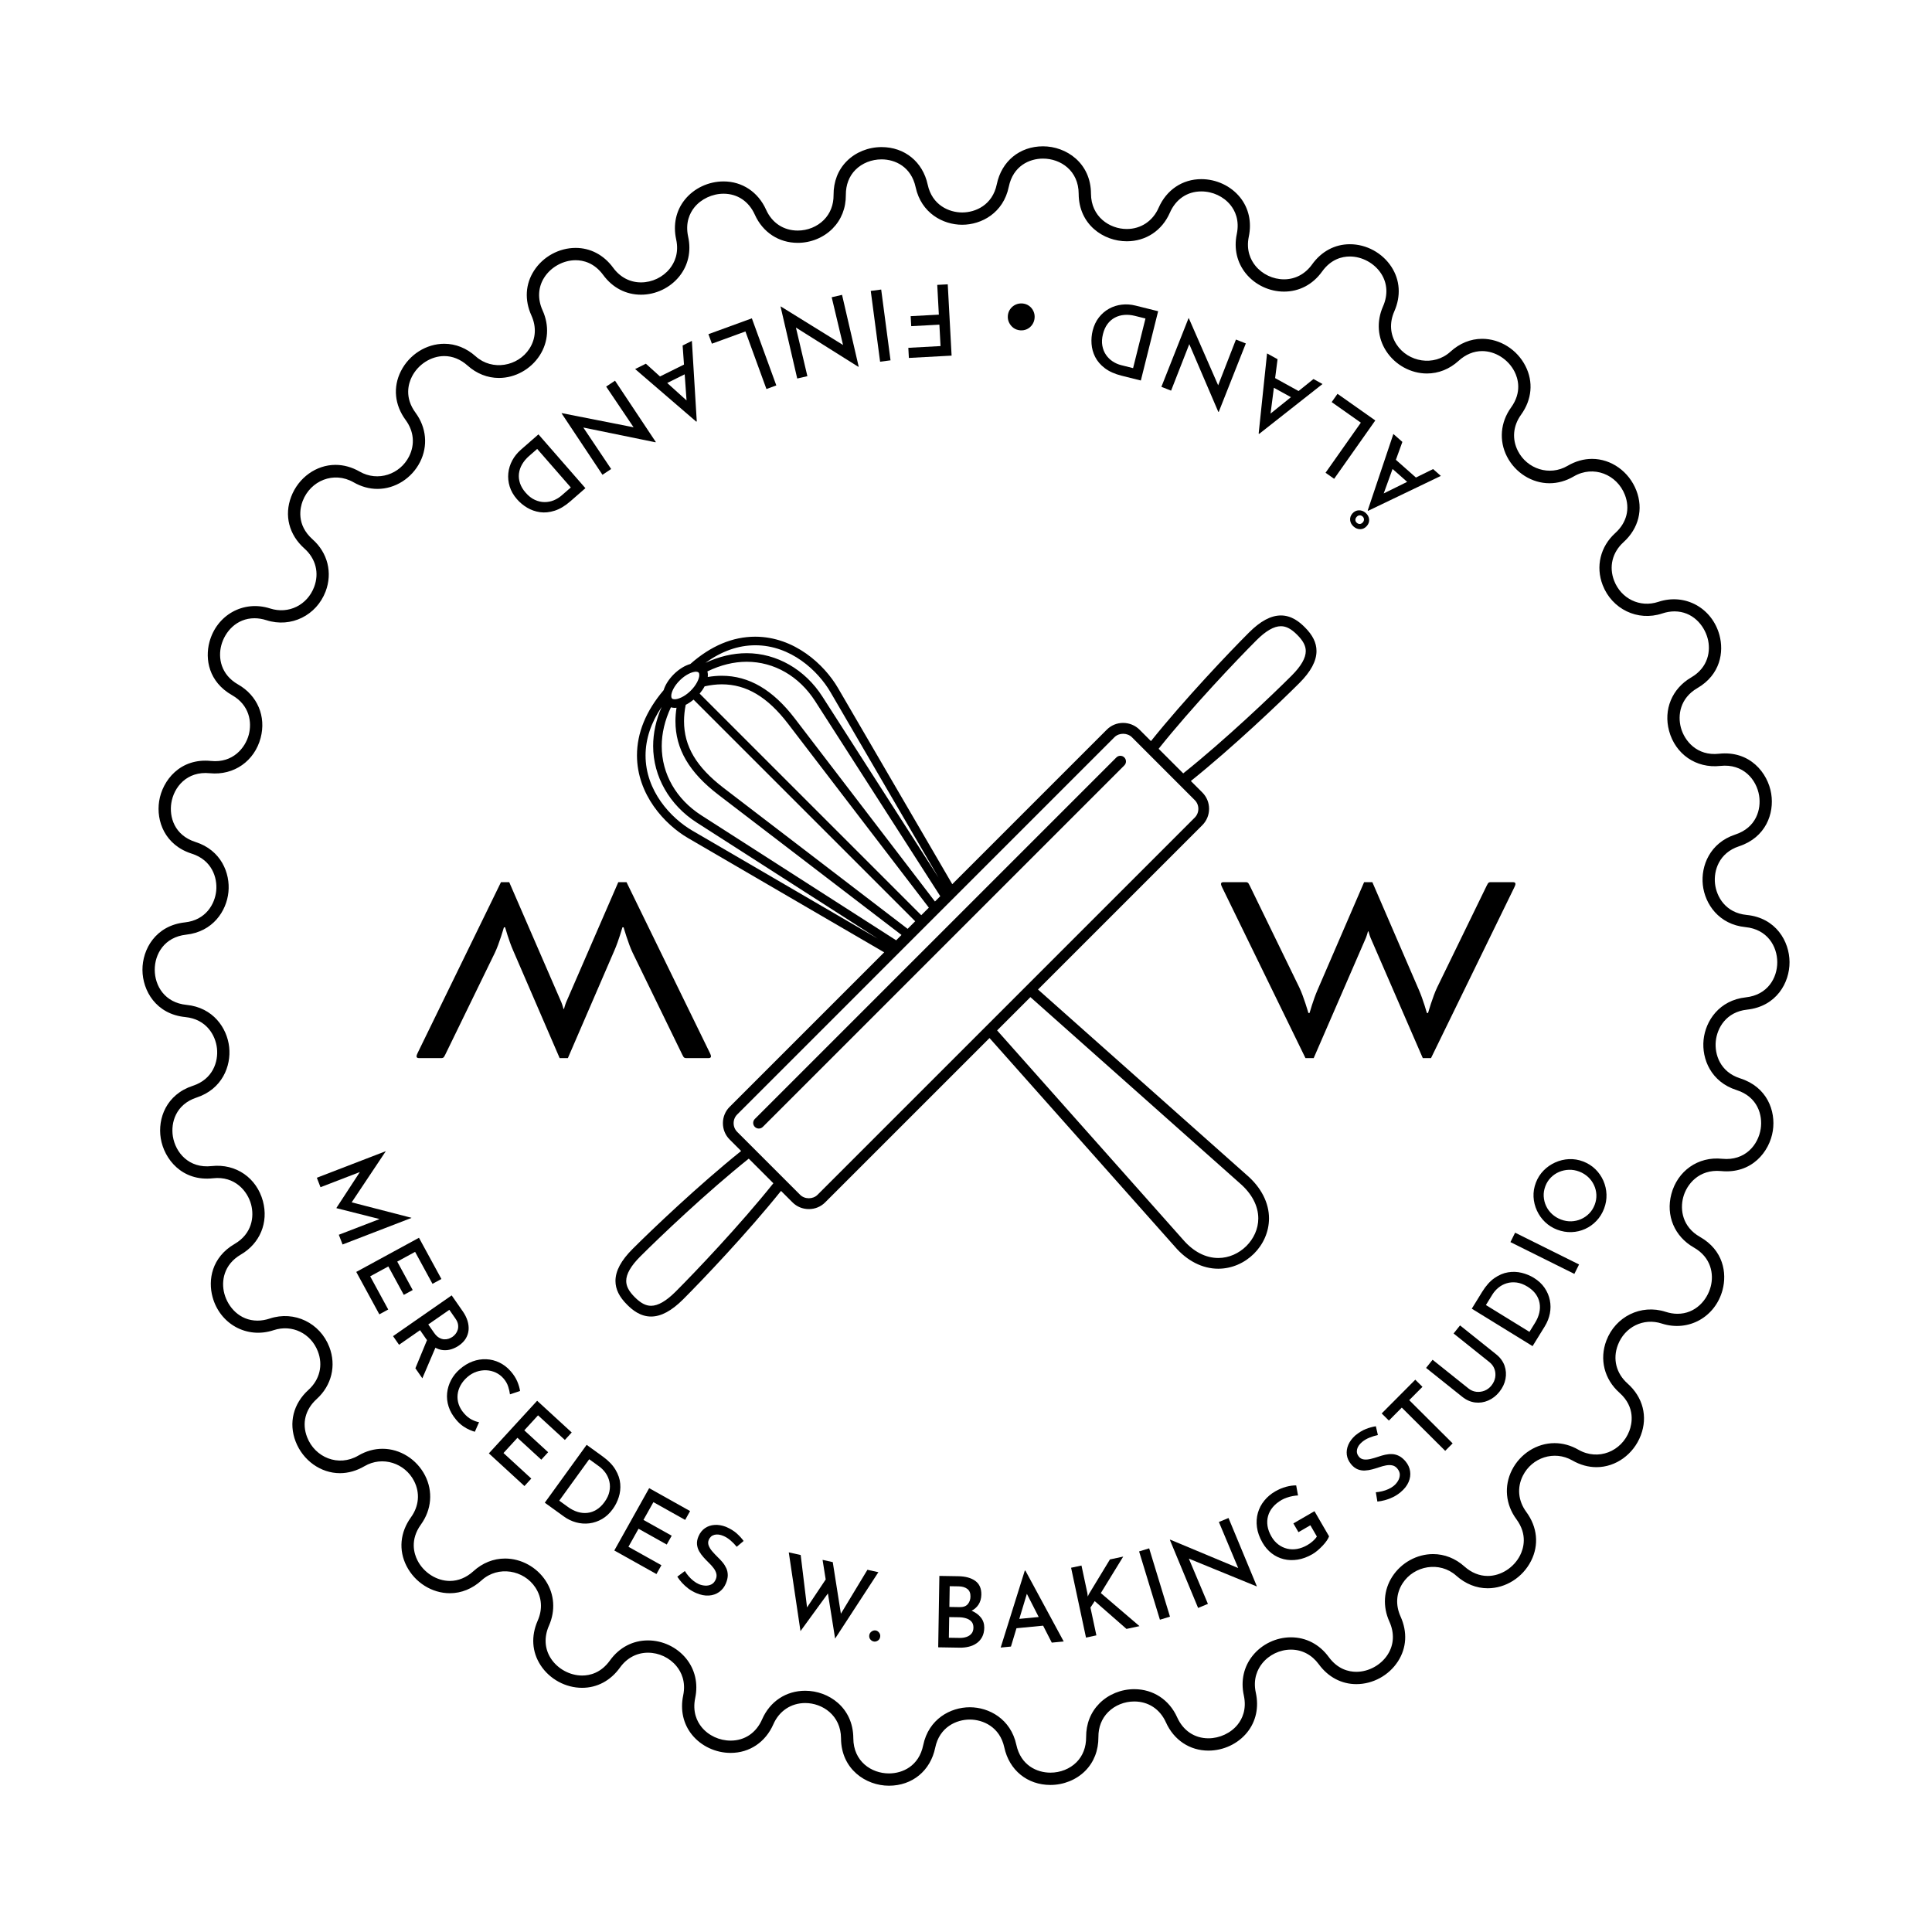<?xml version="1.0" encoding="utf-8"?>
<!-- Generator: Adobe Illustrator 16.0.0, SVG Export Plug-In . SVG Version: 6.00 Build 0)  -->
<!DOCTYPE svg PUBLIC "-//W3C//DTD SVG 1.1//EN" "http://www.w3.org/Graphics/SVG/1.1/DTD/svg11.dtd">
<svg version="1.1" xmlns="http://www.w3.org/2000/svg" xmlns:xlink="http://www.w3.org/1999/xlink" x="0px" y="0px"
	 width="155.906px" height="155.905px" viewBox="0 0 155.906 155.905" enable-background="new 0 0 155.906 155.905"
	 xml:space="preserve">
<g id="Layer_1">
</g>
<g id="background">
</g>
<g id="line">
	<g>
		<path d="M71.736,144.101c-1.869,0-3.86-1.341-3.869-3.827c-0.008-1.847-1.494-2.844-2.889-2.844c-1.141,0-2.102,0.64-2.57,1.711
			c-0.635,1.447-1.922,2.312-3.445,2.312c-1.21,0-2.375-0.545-3.117-1.458c-0.708-0.871-0.963-2.001-0.715-3.182
			c0.232-1.115-0.162-1.895-0.535-2.352c-0.557-0.686-1.419-1.094-2.307-1.094c-0.902,0-1.706,0.427-2.262,1.203
			c-0.756,1.052-1.84,1.631-3.051,1.631c-1.335,0-2.619-0.697-3.352-1.821c-0.7-1.074-0.783-2.352-0.234-3.598
			c0.405-0.919,0.341-1.867-0.182-2.668c-0.931-1.427-3.016-1.796-4.344-0.588c-0.748,0.682-1.635,1.042-2.563,1.042
			c-1.441,0-2.812-0.86-3.493-2.191c-0.656-1.28-0.526-2.714,0.354-3.935c0.65-0.902,0.743-1.969,0.254-2.926
			c-0.742-1.448-2.547-2.052-4.004-1.2c-0.639,0.374-1.307,0.564-1.983,0.564c-1.548,0-2.983-1.026-3.573-2.554
			c-0.578-1.498-0.191-3.057,1.037-4.169c0.906-0.824,1.189-1.986,0.756-3.108c-0.558-1.444-2.069-2.203-3.568-1.708
			c-2.174,0.722-4.346-0.514-4.932-2.687c-0.365-1.351-0.086-3.184,1.79-4.277c1.391-0.811,1.594-2.182,1.32-3.194
			c-0.284-1.052-1.296-2.299-3.067-2.101c-2.49,0.277-3.951-1.546-4.221-3.228c-0.256-1.601,0.447-3.531,2.596-4.237
			c1.619-0.532,2.059-1.959,1.941-3.018c-0.116-1.06-0.854-2.356-2.551-2.525c-2.365-0.232-3.453-2.133-3.462-3.801
			s1.06-3.582,3.425-3.84c1.695-0.184,2.421-1.487,2.527-2.548c0.105-1.06-0.347-2.481-1.971-2.997
			c-2.166-0.689-2.884-2.623-2.634-4.234c0.261-1.68,1.703-3.502,4.187-3.248c1.77,0.18,2.766-1.064,3.045-2.115
			c0.27-1.02,0.057-2.395-1.349-3.194c-1.896-1.081-2.188-2.919-1.827-4.279c0.574-2.171,2.727-3.415,4.902-2.716
			c1.5,0.479,2.997-0.285,3.547-1.729c0.43-1.13,0.137-2.293-0.784-3.112c-1.243-1.107-1.643-2.669-1.067-4.179
			c0.584-1.537,2.021-2.569,3.575-2.569c0.665,0,1.323,0.183,1.955,0.544c1.462,0.838,3.253,0.225,3.984-1.225
			c0.487-0.965,0.388-2.035-0.274-2.936c-0.897-1.219-1.037-2.657-0.385-3.948c0.679-1.342,2.053-2.208,3.5-2.208
			c0.916,0,1.794,0.352,2.538,1.017c1.335,1.193,3.407,0.811,4.331-0.617c0.521-0.809,0.579-1.761,0.162-2.682
			c-0.563-1.247-0.489-2.532,0.211-3.616c0.73-1.133,2.018-1.837,3.357-1.837c1.198,0,2.274,0.569,3.031,1.603
			c0.557,0.76,1.355,1.18,2.246,1.18c0.894,0,1.76-0.414,2.316-1.105c0.373-0.463,0.765-1.248,0.52-2.367
			c-0.259-1.185-0.012-2.322,0.696-3.201c0.743-0.924,1.913-1.475,3.13-1.475c1.506,0,2.787,0.853,3.43,2.281
			c0.48,1.07,1.413,1.684,2.557,1.684c0.795,0,1.562-0.312,2.103-0.855c0.52-0.523,0.792-1.22,0.786-2.016
			c-0.006-1.079,0.361-2.023,1.064-2.729c0.717-0.722,1.741-1.136,2.81-1.136c1.862,0,3.323,1.19,3.722,3.031
			c0.358,1.657,1.723,2.245,2.783,2.245c1.071,0,2.445-0.595,2.792-2.273c0.384-1.862,1.849-3.065,3.731-3.065
			c1.87,0,3.862,1.342,3.871,3.828c0.007,1.847,1.493,2.844,2.888,2.844c1.14,0,2.101-0.641,2.57-1.711
			c0.634-1.448,1.922-2.312,3.445-2.312c1.21,0,2.376,0.545,3.117,1.457c0.708,0.871,0.962,2.001,0.715,3.182
			c-0.232,1.115,0.162,1.895,0.534,2.353c0.557,0.685,1.42,1.093,2.309,1.093c0.902,0,1.706-0.426,2.263-1.202
			c0.754-1.052,1.837-1.631,3.05-1.631c1.334,0,2.617,0.697,3.35,1.82c0.7,1.075,0.784,2.353,0.235,3.599
			c-0.405,0.92-0.341,1.867,0.181,2.668c0.932,1.428,3.018,1.797,4.346,0.588c0.747-0.682,1.634-1.042,2.563-1.042
			c1.44,0,2.812,0.86,3.492,2.19c0.656,1.28,0.527,2.715-0.353,3.936c-0.65,0.902-0.743,1.969-0.253,2.926
			c0.739,1.447,2.544,2.051,4.003,1.2c0.638-0.374,1.306-0.563,1.982-0.563c1.548,0,2.983,1.025,3.573,2.554
			c0.578,1.497,0.19,3.056-1.037,4.169c-0.907,0.823-1.19,1.984-0.757,3.106c0.558,1.444,2.072,2.204,3.568,1.708
			c2.181-0.724,4.346,0.516,4.933,2.688c0.364,1.352,0.086,3.185-1.79,4.277c-1.391,0.811-1.595,2.182-1.321,3.194
			c0.284,1.052,1.292,2.296,3.067,2.099c2.496-0.274,3.952,1.547,4.221,3.228c0.257,1.601-0.446,3.532-2.595,4.239
			c-1.619,0.533-2.058,1.959-1.941,3.018s0.854,2.355,2.552,2.523c2.366,0.234,3.453,2.136,3.461,3.803
			c0.009,1.669-1.06,3.581-3.425,3.839c-1.694,0.184-2.42,1.486-2.526,2.546c-0.106,1.061,0.346,2.483,1.971,3.001
			c2.165,0.688,2.882,2.622,2.632,4.232c-0.26,1.68-1.697,3.497-4.186,3.247c-1.77-0.164-2.767,1.064-3.045,2.116
			c-0.27,1.02-0.058,2.395,1.349,3.196c1.896,1.078,2.187,2.916,1.827,4.275c-0.575,2.173-2.724,3.416-4.902,2.72
			c-1.49-0.488-2.997,0.28-3.547,1.727c-0.431,1.131-0.137,2.295,0.784,3.113c1.242,1.106,1.642,2.668,1.067,4.177
			c-0.585,1.538-2.021,2.571-3.575,2.571c-0.665,0-1.322-0.183-1.953-0.544c-1.463-0.837-3.254-0.225-3.986,1.226
			c-0.487,0.964-0.388,2.033,0.274,2.933c0.897,1.22,1.037,2.659,0.384,3.95c-0.679,1.342-2.053,2.208-3.499,2.208
			c-0.917,0-1.794-0.352-2.538-1.016c-1.338-1.195-3.41-0.812-4.33,0.616c-0.521,0.809-0.58,1.761-0.163,2.681
			c0.563,1.248,0.489,2.532-0.211,3.617c-0.731,1.133-2.018,1.837-3.357,1.837c-1.198,0-2.274-0.568-3.03-1.602
			c-0.558-0.762-1.355-1.182-2.247-1.182c-0.894,0-1.759,0.414-2.316,1.105c-0.372,0.463-0.765,1.249-0.521,2.369
			c0.26,1.184,0.014,2.32-0.694,3.2c-0.743,0.924-1.913,1.475-3.13,1.475c-1.506,0-2.788-0.853-3.429-2.28
			c-0.482-1.07-1.415-1.685-2.559-1.685c-0.796,0-1.562,0.312-2.104,0.856c-0.52,0.521-0.791,1.218-0.786,2.013
			c0.006,1.08-0.361,2.024-1.063,2.731c-0.718,0.722-1.742,1.135-2.81,1.136c-1.862,0-3.323-1.189-3.721-3.031
			c-0.359-1.657-1.725-2.246-2.785-2.246c-1.07,0-2.444,0.596-2.79,2.272C75.085,142.896,73.619,144.101,71.736,144.101z
			 M64.979,136.438c1.873,0,3.87,1.343,3.881,3.832c0.006,1.864,1.452,2.839,2.877,2.839c1.107,0,2.415-0.598,2.762-2.275
			c0.436-2.116,2.203-3.064,3.762-3.064c1.542,0,3.301,0.937,3.754,3.028c0.359,1.658,1.656,2.249,2.751,2.249
			c0.807,0,1.574-0.308,2.106-0.843c0.512-0.516,0.78-1.216,0.775-2.026c-0.006-1.064,0.365-2.005,1.074-2.719
			c0.726-0.729,1.749-1.148,2.808-1.148c1.528,0,2.823,0.849,3.463,2.27c0.484,1.078,1.403,1.695,2.524,1.695
			c0.905,0,1.809-0.423,2.356-1.104c0.365-0.453,0.748-1.231,0.499-2.366c-0.257-1.174-0.002-2.311,0.717-3.203
			c0.743-0.924,1.898-1.476,3.089-1.476c1.216,0,2.298,0.564,3.048,1.588c0.724,0.988,1.611,1.195,2.229,1.195
			c0.991,0,1.982-0.543,2.524-1.383c0.512-0.792,0.562-1.74,0.141-2.671c-0.552-1.219-0.467-2.541,0.233-3.626
			c0.724-1.123,1.985-1.82,3.292-1.82c0.924,0,1.8,0.346,2.533,1.001c0.559,0.5,1.208,0.764,1.877,0.764
			c1.06,0,2.11-0.668,2.613-1.663c0.281-0.556,0.616-1.673-0.297-2.915c-0.879-1.193-1.014-2.677-0.361-3.969
			c0.667-1.318,2.015-2.171,3.434-2.171c0.664,0,1.314,0.179,1.931,0.532c1.603,0.917,3.482,0.13,4.109-1.519
			c0.202-0.532,0.53-1.898-0.801-3.083c-1.222-1.087-1.625-2.699-1.052-4.207c0.733-1.929,2.787-2.961,4.777-2.321
			c0.326,0.106,0.648,0.16,0.962,0.16c1.45-0.001,2.391-1.099,2.678-2.186c0.266-1.003,0.048-2.36-1.358-3.161
			c-1.562-0.89-2.274-2.582-1.816-4.312c0.491-1.856,2.144-3.057,4.104-2.849c1.848,0.182,2.904-1.119,3.106-2.413
			c0.171-1.104-0.237-2.589-1.953-3.135c-2.051-0.653-2.812-2.503-2.657-4.046c0.155-1.542,1.269-3.201,3.406-3.433
			c1.764-0.192,2.547-1.568,2.541-2.847c-0.007-1.278-0.803-2.646-2.567-2.821c-2.142-0.212-3.271-1.862-3.44-3.402
			c-0.169-1.54,0.574-3.396,2.617-4.068c1.703-0.56,2.102-2.042,1.926-3.14c-0.208-1.296-1.287-2.602-3.132-2.398
			c-1.968,0.216-3.632-0.967-4.134-2.826c-0.464-1.719,0.234-3.41,1.778-4.311c1.393-0.811,1.602-2.164,1.332-3.161
			c-0.292-1.081-1.232-2.173-2.676-2.173c-0.32,0-0.652,0.057-0.986,0.168c-1.995,0.662-4.062-0.362-4.807-2.292
			c-0.578-1.497-0.188-3.106,1.017-4.198c0.925-0.84,1.208-1.961,0.777-3.078c-0.637-1.648-2.535-2.424-4.129-1.49
			c-0.625,0.365-1.284,0.55-1.96,0.55c-1.412,0-2.758-0.846-3.428-2.154c-0.656-1.28-0.532-2.761,0.33-3.958
			c0.896-1.243,0.558-2.353,0.276-2.903c-0.505-0.987-1.554-1.65-2.609-1.65c-0.679,0-1.334,0.271-1.896,0.783
			c-0.736,0.671-1.621,1.025-2.56,1.025c-1.3,0-2.56-0.691-3.285-1.805c-0.701-1.075-0.795-2.392-0.258-3.61
			c0.409-0.928,0.354-1.872-0.158-2.656c-0.543-0.832-1.531-1.37-2.519-1.37c-0.625,0-1.522,0.211-2.243,1.218
			c-0.749,1.042-1.839,1.615-3.069,1.615c-1.185,0-2.335-0.545-3.078-1.459c-0.718-0.883-0.979-2.014-0.735-3.182
			c0.236-1.131-0.149-1.903-0.514-2.352c-0.556-0.684-1.433-1.092-2.348-1.092c-1.134,0-2.059,0.626-2.537,1.719
			c-0.632,1.442-1.933,2.305-3.479,2.305c-1.874,0-3.87-1.344-3.88-3.832c-0.006-1.865-1.453-2.84-2.879-2.84
			c-1.107,0-2.414,0.597-2.761,2.273c-0.437,2.117-2.204,3.065-3.763,3.065c-1.542,0-3.301-0.937-3.753-3.027
			c-0.358-1.657-1.656-2.249-2.752-2.249c-0.806,0-1.574,0.308-2.106,0.844c-0.512,0.514-0.779,1.215-0.775,2.023
			c0.007,1.066-0.365,2.006-1.074,2.721c-0.727,0.73-1.749,1.148-2.807,1.148c-1.529,0-2.822-0.849-3.462-2.27
			c-0.483-1.078-1.404-1.695-2.524-1.695c-0.906,0-1.809,0.424-2.357,1.104c-0.365,0.454-0.748,1.232-0.5,2.368
			c0.258,1.173,0.003,2.31-0.715,3.2c-0.744,0.925-1.898,1.477-3.09,1.477c-1.215,0-2.297-0.563-3.047-1.586
			c-0.725-0.988-1.612-1.196-2.23-1.196c-0.991,0-1.982,0.543-2.523,1.383c-0.512,0.792-0.561,1.739-0.141,2.669
			c0.553,1.221,0.467,2.543-0.233,3.629c-0.725,1.123-1.985,1.82-3.292,1.82c-0.925,0-1.801-0.347-2.533-1.002
			c-0.56-0.5-1.209-0.764-1.877-0.764c-1.061,0-2.111,0.668-2.614,1.664c-0.28,0.555-0.616,1.672,0.298,2.912
			c0.879,1.195,1.014,2.68,0.361,3.971c-0.667,1.319-2.015,2.172-3.434,2.172c-0.664,0-1.312-0.18-1.93-0.533
			c-1.598-0.914-3.482-0.133-4.11,1.518c-0.202,0.531-0.53,1.898,0.8,3.084c1.223,1.087,1.625,2.699,1.053,4.207
			c-0.734,1.928-2.783,2.959-4.777,2.319c-0.327-0.104-0.651-0.157-0.963-0.157c-1.45,0-2.39,1.096-2.678,2.183
			c-0.266,1.004-0.048,2.362,1.359,3.163c1.561,0.889,2.273,2.58,1.816,4.311c-0.492,1.857-2.142,3.043-4.104,2.849
			c-1.845-0.187-2.905,1.119-3.105,2.413c-0.171,1.105,0.237,2.59,1.954,3.137c2.049,0.651,2.812,2.499,2.656,4.041
			c-0.154,1.543-1.268,3.203-3.406,3.436c-1.764,0.193-2.547,1.569-2.54,2.848s0.804,2.646,2.567,2.819
			c2.141,0.213,3.27,1.863,3.439,3.404c0.17,1.54-0.574,3.396-2.617,4.069c-1.703,0.559-2.102,2.039-1.926,3.138
			c0.207,1.296,1.285,2.605,3.131,2.397c1.979-0.215,3.633,0.97,4.135,2.828c0.464,1.719-0.234,3.411-1.779,4.311
			c-1.393,0.812-1.601,2.165-1.331,3.162c0.292,1.08,1.231,2.171,2.674,2.17c0.32,0,0.653-0.056,0.987-0.167
			c1.997-0.66,4.062,0.363,4.807,2.292c0.578,1.497,0.189,3.106-1.016,4.2c-0.926,0.839-1.209,1.961-0.777,3.077
			c0.637,1.649,2.537,2.423,4.13,1.491c0.624-0.366,1.284-0.551,1.96-0.551c1.412,0,2.758,0.846,3.428,2.154
			c0.656,1.281,0.531,2.761-0.332,3.958c-0.896,1.243-0.557,2.353-0.275,2.902c0.506,0.988,1.555,1.651,2.61,1.651
			c0.678,0,1.333-0.271,1.896-0.782c0.736-0.671,1.621-1.026,2.559-1.026c1.3,0,2.559,0.691,3.284,1.805
			c0.702,1.076,0.796,2.392,0.259,3.61c-0.41,0.929-0.354,1.871,0.158,2.655c0.543,0.833,1.531,1.371,2.52,1.371
			c0.625,0,1.521-0.211,2.242-1.217c0.75-1.043,1.84-1.617,3.07-1.617c1.184,0,2.334,0.546,3.077,1.46
			c0.718,0.883,0.979,2.013,0.735,3.181c-0.236,1.131,0.148,1.903,0.514,2.353c0.556,0.684,1.434,1.092,2.348,1.092
			c1.134,0,2.059-0.626,2.536-1.718C62.131,137.299,63.432,136.438,64.979,136.438z"/>
		<g>
			<g>
				<path d="M106.068,52.54c0-0.729-0.402-1.312-0.896-1.805c-0.494-0.496-1.076-0.898-1.807-0.898
					c-0.734,0.002-1.531,0.402-2.467,1.34c-1.799,1.798-5.391,5.604-8.004,8.884l-1.059-1.058c-0.33-0.329-0.768-0.496-1.201-0.495
					c-0.434-0.001-0.869,0.165-1.199,0.495L76.811,71.628L67.473,55.6c-1.23-2.108-3.645-4.047-6.527-4.05
					c-1.635,0-3.404,0.63-5.156,2.188c-0.416,0.107-0.867,0.379-1.275,0.774c-0.408,0.401-0.689,0.849-0.807,1.265
					c-1.518,1.778-2.135,3.553-2.135,5.184c0.004,2.894,1.926,5.291,4.037,6.522l16.016,9.33L59,89.438
					c-0.33,0.33-0.494,0.766-0.494,1.199c0,0.432,0.164,0.869,0.494,1.199l1.061,1.061c-3.281,2.615-7.086,6.205-8.887,8.004
					c-0.936,0.934-1.336,1.734-1.338,2.465c0.002,0.73,0.402,1.314,0.898,1.807c0.494,0.496,1.076,0.898,1.807,0.898
					c0.732-0.002,1.529-0.402,2.465-1.338c1.801-1.799,5.391-5.604,8.006-8.885l1.059,1.059c0.33,0.33,0.766,0.496,1.201,0.494
					h0.004c0.432,0,0.865-0.164,1.195-0.494l13.387-13.389l15.088,16.98c1.027,1.197,2.234,1.715,3.363,1.715h0.006
					c2.117-0.006,3.916-1.771,3.922-3.887c0.002-1.127-0.523-2.336-1.744-3.381L83.518,79.858l13.387-13.388
					c0.328-0.331,0.496-0.767,0.496-1.2s-0.166-0.869-0.496-1.199l-1.059-1.06c3.281-2.615,7.086-6.205,8.885-8.004
					C105.666,54.071,106.066,53.273,106.068,52.54 M60.945,51.901c2.715-0.004,5.047,1.852,6.225,3.877l9.383,16.106l-0.205,0.204
					L66.221,56.303c-1.295-2.022-3.445-3.423-5.967-3.423c-1.148,0-2.369,0.296-3.615,0.941c-0.082-0.056-0.176-0.092-0.273-0.113
					C57.949,52.413,59.506,51.901,60.945,51.901 M72.342,76.097l-15.84-10.16c-1.947-1.251-3.273-3.312-3.273-5.73
					c0-1.055,0.256-2.18,0.824-3.342c0.119,0.057,0.254,0.086,0.391,0.086c0.115,0,0.234-0.02,0.357-0.049
					c-0.082,0.448-0.125,0.879-0.125,1.293c0,2.452,1.391,4.27,3.414,5.816l14.916,11.421L72.342,76.097z M73.256,75.182
					l-14.951-11.45c-1.988-1.525-3.275-3.23-3.275-5.537c0-0.453,0.051-0.93,0.154-1.433c0.266-0.124,0.535-0.306,0.793-0.536
					l18.117,18.118L73.256,75.182z M74.342,74.095L56.227,55.979c0.221-0.239,0.396-0.493,0.52-0.741
					c0.525-0.123,1.023-0.185,1.498-0.185c2.236,0,3.975,1.282,5.479,3.239L75.18,73.258L74.342,74.095z M75.432,73.007L64,58.079
					c-1.527-1.998-3.373-3.377-5.756-3.377c-0.432,0-0.881,0.047-1.346,0.142c0.033-0.127,0.053-0.251,0.055-0.371
					c0-0.134-0.027-0.261-0.082-0.376c1.176-0.596,2.316-0.863,3.383-0.864c2.387,0.001,4.428,1.321,5.672,3.261l10.168,15.851
					L75.432,73.007z M54.758,54.764c0.477-0.47,1.033-0.728,1.391-0.728h0.008c0.158,0,0.266,0.043,0.338,0.117
					c0.068,0.069,0.107,0.172,0.107,0.319c0.006,0.356-0.268,0.923-0.758,1.399v0.002c-0.48,0.472-1.043,0.729-1.4,0.726
					c-0.158-0.001-0.266-0.044-0.334-0.116c-0.07-0.07-0.109-0.172-0.109-0.32C53.994,55.807,54.266,55.239,54.758,54.764
					 M55.787,67.18c-2.029-1.183-3.867-3.49-3.863-6.22c0.002-1.43,0.5-2.987,1.75-4.586c0.02,0.09,0.053,0.177,0.104,0.254
					c-0.619,1.232-0.9,2.441-0.9,3.578c0,2.551,1.402,4.723,3.436,6.026l15.775,10.118l-0.207,0.205L55.787,67.18z M54.635,104.359
					c-0.893,0.889-1.57,1.186-2.094,1.184c-0.523,0-0.977-0.285-1.434-0.742s-0.746-0.912-0.744-1.436
					c-0.002-0.523,0.295-1.203,1.184-2.092c1.795-1.795,5.623-5.406,8.889-8.002l2.201,2.201
					C60.041,98.736,56.428,102.566,54.635,104.359 M100.146,95.342c1.129,0.973,1.561,2.023,1.562,2.984
					c-0.002,1.809-1.576,3.357-3.395,3.359c-0.971-0.002-2.018-0.43-2.971-1.533L80.23,83.145l2.914-2.913L100.146,95.342z
					 M96.531,64.444c0.229,0.227,0.342,0.525,0.342,0.826s-0.113,0.6-0.342,0.828L66.098,96.533
					c-0.227,0.229-0.527,0.342-0.826,0.342c-0.303,0-0.602-0.113-0.828-0.342l-5.07-5.07c-0.227-0.227-0.342-0.525-0.342-0.826
					c0-0.303,0.115-0.602,0.342-0.826l30.436-30.435v-0.002c0.227-0.227,0.525-0.34,0.826-0.34c0.303,0,0.6,0.113,0.83,0.342
					L96.531,64.444z M95.471,62.637l-2.201-2.2c2.594-3.264,6.209-7.095,8.002-8.887c0.889-0.893,1.568-1.188,2.094-1.186
					c0.521,0,0.977,0.287,1.434,0.744c0.455,0.457,0.744,0.91,0.742,1.432c0.002,0.527-0.293,1.205-1.184,2.095
					C102.564,56.429,98.734,60.042,95.471,62.637"/>
				<path d="M52.541,106.24L52.541,106.24c-0.881,0-1.521-0.541-1.928-0.948c-0.645-0.64-0.945-1.252-0.947-1.927
					c0.002-0.811,0.457-1.656,1.389-2.585c1.554-1.554,5.355-5.175,8.751-7.898l-0.925-0.926c-0.352-0.351-0.545-0.818-0.545-1.319
					c0-0.499,0.193-0.968,0.545-1.319L71.35,76.849L55.524,67.63c-1.899-1.107-4.118-3.518-4.122-6.67
					c-0.001-1.811,0.723-3.582,2.152-5.267c0.131-0.437,0.428-0.897,0.84-1.304c0.413-0.399,0.877-0.685,1.312-0.806
					c1.654-1.463,3.416-2.204,5.238-2.204c3.146,0.003,5.562,2.229,6.675,4.134l9.226,15.837l12.47-12.469
					c0.351-0.351,0.818-0.544,1.315-0.544s0.978,0.198,1.325,0.544l0.924,0.924c2.729-3.402,6.347-7.199,7.898-8.749
					c0.931-0.934,1.776-1.388,2.587-1.39c0.881,0,1.521,0.542,1.927,0.949c0.646,0.643,0.946,1.255,0.946,1.924
					c-0.002,0.81-0.456,1.656-1.388,2.588c-1.552,1.552-5.349,5.17-8.75,7.898l0.924,0.924c0.353,0.354,0.546,0.822,0.546,1.32
					c0,0.496-0.193,0.965-0.545,1.32l-13.26,13.261l16.84,14.967c1.162,0.995,1.803,2.242,1.801,3.508
					c-0.006,2.193-1.88,4.051-4.092,4.057c-1.276,0-2.517-0.63-3.498-1.774L79.851,83.766L66.59,97.026
					c-0.35,0.351-0.817,0.544-1.314,0.544c-0.509,0-0.975-0.193-1.325-0.544l-0.925-0.924c-2.728,3.401-6.347,7.199-7.898,8.75
					C54.193,105.784,53.348,106.238,52.541,106.24z M60.945,51.72c-1.746,0-3.443,0.722-5.043,2.145l-0.07,0.038
					c-0.391,0.101-0.816,0.36-1.199,0.731c-0.381,0.375-0.652,0.797-0.762,1.188l-0.034,0.064c-1.391,1.631-2.095,3.338-2.095,5.074
					c0.004,3.008,2.132,5.314,3.953,6.375l16.207,9.441l-0.156,0.156L59.121,89.558c-0.287,0.287-0.445,0.671-0.445,1.079
					c0,0.409,0.158,0.793,0.445,1.079l1.193,1.195l-0.148,0.118c-3.421,2.727-7.299,6.42-8.871,7.991
					c-0.865,0.862-1.287,1.629-1.289,2.345c0.002,0.577,0.271,1.113,0.848,1.686c0.577,0.58,1.113,0.85,1.687,0.85
					c0.713-0.002,1.48-0.424,2.347-1.288c1.57-1.569,5.261-5.443,7.992-8.871l0.117-0.148l1.195,1.193
					c0.285,0.286,0.666,0.444,1.072,0.444c0.418,0,0.8-0.158,1.086-0.444L79.864,83.27l0.12,0.135l15.088,16.98
					c0.918,1.07,2.066,1.658,3.236,1.658c2.034-0.006,3.752-1.708,3.758-3.717c0.002-1.165-0.597-2.32-1.685-3.252L83.27,79.865
					l0.128-0.127l13.387-13.388c0.287-0.291,0.446-0.674,0.446-1.08c0-0.407-0.159-0.791-0.446-1.08l-1.193-1.193l0.148-0.118
					c3.427-2.731,7.301-6.422,8.871-7.991c0.864-0.865,1.286-1.633,1.288-2.348c0-0.572-0.27-1.107-0.847-1.684
					c-0.577-0.579-1.112-0.85-1.687-0.85c-0.715,0.002-1.482,0.424-2.347,1.29c-1.569,1.569-5.259,5.44-7.991,8.87l-0.118,0.148
					l-1.193-1.193c-0.284-0.281-0.677-0.444-1.077-0.444c-0.414,0-0.796,0.158-1.083,0.444L76.774,71.903l-9.448-16.219
					C66.26,53.858,63.948,51.724,60.945,51.72z M52.546,105.713c-0.524,0-1.019-0.252-1.56-0.792
					c-0.543-0.542-0.795-1.037-0.793-1.556c-0.003-0.656,0.4-1.38,1.234-2.212c1.576-1.578,5.467-5.284,8.901-8.015l0.119-0.095
					l2.415,2.416l-0.094,0.118c-2.727,3.431-6.436,7.322-8.016,8.901C53.922,105.31,53.199,105.713,52.546,105.713z M60.422,93.499
					c-3.393,2.712-7.199,6.34-8.754,7.895c-0.756,0.754-1.137,1.417-1.135,1.971c-0.001,0.43,0.213,0.835,0.693,1.316
					c0.479,0.479,0.885,0.692,1.314,0.692c0.557,0,1.219-0.382,1.973-1.134c1.557-1.557,5.188-5.365,7.895-8.754L60.422,93.499z
					 M98.314,101.855c-1.13-0.002-2.202-0.553-3.1-1.592L79.997,83.138l3.141-3.14l0.12,0.106l17.002,15.11
					c1.057,0.91,1.617,1.986,1.619,3.111C101.877,100.237,100.245,101.854,98.314,101.855z M80.464,83.151l15.007,16.888
					c0.833,0.965,1.815,1.475,2.844,1.477c1.716-0.002,3.223-1.492,3.225-3.189c-0.002-1.022-0.522-2.01-1.504-2.855L83.151,80.465
					L80.464,83.151z M65.271,97.045c-0.362,0-0.699-0.14-0.949-0.393l-5.068-5.069c-0.253-0.251-0.393-0.588-0.393-0.946
					c0-0.361,0.14-0.697,0.393-0.947l30.435-30.435c0.501-0.503,1.387-0.504,1.896,0l5.067,5.068
					c0.253,0.25,0.392,0.587,0.392,0.947c0,0.358-0.139,0.695-0.392,0.948L66.217,96.653C65.967,96.906,65.631,97.045,65.271,97.045
					z M89.95,59.474L59.494,89.931c-0.189,0.187-0.293,0.437-0.293,0.706c0,0.268,0.104,0.519,0.293,0.706l5.07,5.07
					c0.371,0.375,1.039,0.379,1.412,0l30.435-30.435c0.188-0.188,0.292-0.44,0.292-0.708c0-0.27-0.104-0.52-0.292-0.706
					l-5.066-5.069C90.972,59.126,90.322,59.12,89.95,59.474z M71.908,76.769l-0.112-0.066l-16.094-9.375
					c-1.823-1.062-3.952-3.368-3.948-6.367c0.002-1.6,0.602-3.178,1.785-4.691l0.225-0.286l0.076,0.355
					c0.016,0.073,0.043,0.14,0.08,0.196l0.055,0.082l-0.045,0.088c-0.586,1.166-0.883,2.344-0.883,3.502
					c0,0.918,0.195,1.815,0.559,2.648c-0.358-0.826-0.547-1.721-0.547-2.648c0-1.126,0.283-2.275,0.842-3.416l0.074-0.15
					l0.152,0.071c0.17,0.081,0.361,0.092,0.633,0.024l0.254-0.062l-0.046,0.257c-0.081,0.446-0.122,0.871-0.122,1.264
					c0,2.13,1.063,3.936,3.348,5.682l15.069,11.539l-0.897,0.898l-0.115-0.074l-15.84-10.16c-0.873-0.561-1.594-1.252-2.141-2.035
					c0.55,0.793,1.271,1.491,2.135,2.045l15.953,10.232L71.908,76.769z M54.14,57.078c-0.491,1.048-0.741,2.1-0.741,3.128
					c0,2.246,1.165,4.283,3.195,5.588L72.318,75.88l0.43-0.432L57.986,64.146c-2.375-1.815-3.48-3.707-3.48-5.951
					c0-0.342,0.029-0.705,0.087-1.083C54.43,57.131,54.282,57.118,54.14,57.078z M53.396,57.044c-0.863,1.277-1.3,2.592-1.302,3.916
					c-0.004,2.855,2.033,5.056,3.779,6.072l14.961,8.717l-14.613-9.373c-2.199-1.411-3.514-3.718-3.514-6.17
					C52.707,59.158,52.938,58.097,53.396,57.044z M73.271,75.407l-0.119-0.09L58.201,63.866c-2.279-1.748-3.342-3.551-3.342-5.672
					c0-0.467,0.053-0.96,0.158-1.467l0.018-0.084l0.077-0.036c0.255-0.118,0.507-0.29,0.75-0.509l0.12-0.107l0.113,0.114
					l18.239,18.238L73.271,75.407z M55.334,56.878c-0.09,0.455-0.135,0.898-0.135,1.316c0,2.033,0.99,3.7,3.209,5.402l14.833,11.359
					l0.612-0.612L55.968,56.458C55.762,56.628,55.55,56.769,55.334,56.878z M74.342,74.335L55.99,55.983l0.111-0.12
					c0.207-0.226,0.373-0.462,0.492-0.702l0.036-0.072l0.078-0.018c0.534-0.125,1.052-0.188,1.536-0.188
					c2.069,0,3.905,1.081,5.613,3.306l11.549,15.084L74.342,74.335z M56.459,55.972l17.883,17.883l0.613-0.611L63.587,58.396
					c-1.661-2.164-3.358-3.173-5.343-3.173c-0.436,0-0.9,0.055-1.383,0.162C56.754,55.585,56.619,55.782,56.459,55.972z
					 M75.414,73.265l-0.118-0.154L63.865,58.183c-1.704-2.228-3.543-3.311-5.621-3.311c-0.416,0-0.857,0.047-1.312,0.139
					l-0.27,0.055l0.072-0.266c0.031-0.117,0.047-0.229,0.049-0.33c0-0.105-0.021-0.208-0.065-0.301l-0.071-0.148l0.148-0.076
					c1.152-0.584,2.315-0.881,3.459-0.882c2.334,0.001,4.454,1.218,5.815,3.339l10.242,15.966L75.414,73.265z M58.244,54.532
					c2.191,0,4.119,1.126,5.892,3.443l11.312,14.773l0.429-0.429L65.783,56.585c-1.298-2.021-3.313-3.182-5.529-3.183
					c-1.045,0.001-2.11,0.263-3.17,0.778c0.026,0.094,0.039,0.191,0.039,0.292c0,0.052-0.004,0.104-0.01,0.158
					C57.502,54.565,57.883,54.532,58.244,54.532z M76.318,72.358l-10.24-15.964c-1.342-2.094-3.519-3.345-5.824-3.345
					c-1.167,0-2.357,0.311-3.537,0.923l-0.091,0.047l-0.084-0.058c-0.06-0.04-0.13-0.069-0.212-0.087L55.984,53.8l0.273-0.223
					c1.497-1.225,3.074-1.846,4.688-1.846c3.005,0,5.309,2.134,6.371,3.961l9.449,16.221L76.318,72.358z M60.254,52.71
					c2.422,0,4.707,1.309,6.11,3.501l9.373,14.61l-8.715-14.958c-1.017-1.749-3.216-3.792-6.067-3.792
					c-1.381,0-2.73,0.477-4.027,1.418C58.037,52.972,59.153,52.71,60.254,52.71z M95.458,62.864l-2.416-2.414l0.095-0.119
					c2.72-3.424,6.432-7.32,8.015-8.901c0.827-0.831,1.55-1.235,2.209-1.235h0.006c0.52,0,1.013,0.252,1.553,0.795
					c0.55,0.551,0.794,1.029,0.792,1.552c0.003,0.657-0.4,1.382-1.233,2.214c-1.577,1.578-5.469,5.285-8.901,8.016L95.458,62.864z
					 M93.497,60.424l1.986,1.985c3.392-2.711,7.199-6.339,8.754-7.895c0.754-0.754,1.136-1.418,1.134-1.974
					c0.001-0.426-0.212-0.83-0.692-1.312c-0.479-0.48-0.884-0.695-1.311-0.695h-0.008c-0.556,0-1.218,0.383-1.969,1.136
					C99.832,53.229,96.198,57.042,93.497,60.424z M54.451,56.77c-0.205-0.001-0.358-0.058-0.465-0.167
					c-0.104-0.107-0.156-0.251-0.156-0.438c-0.007-0.436,0.319-1.049,0.811-1.523c0.477-0.471,1.069-0.775,1.508-0.775h0.008
					c0.197,0,0.351,0.057,0.459,0.167c0.104,0.106,0.156,0.254,0.156,0.438c0.006,0.418-0.297,1.003-0.758,1.472v0.001l-0.051,0.051
					C55.483,56.466,54.891,56.77,54.451,56.77z M56.148,54.036v0.17c-0.28,0-0.798,0.213-1.271,0.679
					c-0.493,0.476-0.712,0.995-0.708,1.276c0,0.127,0.035,0.178,0.061,0.204c0.041,0.042,0.113,0.063,0.215,0.064l0,0
					c0.279,0,0.777-0.2,1.239-0.64l0.04-0.039c0.47-0.457,0.711-0.987,0.707-1.275c0-0.098-0.02-0.164-0.06-0.205
					c-0.015-0.015-0.063-0.064-0.216-0.064L56.148,54.036z"/>
			</g>
			<path d="M61.234,91.07c-0.117,0-0.232-0.044-0.321-0.133c-0.177-0.177-0.177-0.464,0-0.641l29.175-29.173
				c0.176-0.177,0.465-0.177,0.641,0c0.178,0.178,0.178,0.465,0,0.642L61.555,90.938C61.466,91.026,61.35,91.07,61.234,91.07z"/>
		</g>
		<g>
			<path d="M115.477,85.387h-0.662l-4.213-9.704c-0.096-0.236-0.166-0.521-0.166-0.521h-0.047c0,0-0.072,0.284-0.166,0.521
				l-4.213,9.704h-0.662l-6.721-13.774c-0.049-0.096-0.096-0.213-0.096-0.284s0.047-0.142,0.189-0.142h1.656
				c0.285,0,0.332-0.024,0.475,0.283l3.998,8.213c0.355,0.732,0.734,2.06,0.734,2.06h0.094c0,0,0.309-1.089,0.641-1.847l3.762-8.709
				h0.664l3.762,8.709c0.332,0.758,0.639,1.847,0.639,1.847h0.096c0,0,0.379-1.327,0.732-2.06l4-8.213
				c0.143-0.308,0.189-0.283,0.475-0.283h1.656c0.141,0,0.189,0.07,0.189,0.142s-0.049,0.188-0.096,0.284L115.477,85.387z"/>
			<path d="M40.428,71.187h0.664l4.211,9.703c0.096,0.236,0.166,0.521,0.166,0.521h0.047c0,0,0.072-0.284,0.166-0.521l4.213-9.703
				h0.662l6.723,13.774c0.047,0.094,0.094,0.213,0.094,0.283c0,0.072-0.047,0.143-0.189,0.143h-1.656
				c-0.283,0-0.332,0.023-0.473-0.283l-4-8.213c-0.355-0.734-0.734-2.06-0.734-2.06h-0.094c0,0-0.309,1.088-0.639,1.846l-3.764,8.71
				h-0.662l-3.764-8.71c-0.332-0.758-0.639-1.846-0.639-1.846h-0.096c0,0-0.377,1.325-0.732,2.06l-4,8.213
				c-0.143,0.307-0.189,0.283-0.473,0.283h-1.658c-0.141,0-0.188-0.07-0.188-0.143c0-0.07,0.047-0.189,0.094-0.283L40.428,71.187z"
				/>
		</g>
		<g>
			<path d="M25.568,95.04l5.555-2.141l0.004,0.008l-2.949,4.42l-0.059-0.369l5.074,1.311l0.006,0.015l-5.555,2.142l-0.303-0.785
				l3.77-1.453l-0.387,0.209l-3.572-0.902l-0.006-0.016l2.027-3.104l0.422-0.01l-3.732,1.439L25.568,95.04z"/>
			<path d="M33.809,99.884l1.811,3.326l-0.719,0.391l-1.404-2.58l-1.441,0.786l1.248,2.294l-0.719,0.391l-1.248-2.294l-1.465,0.797
				l1.457,2.677l-0.717,0.391l-1.863-3.423L33.809,99.884z"/>
			<path d="M37.35,105.829c0.172,0.247,0.297,0.5,0.377,0.758c0.078,0.257,0.107,0.504,0.086,0.742
				c-0.021,0.237-0.096,0.463-0.221,0.676c-0.127,0.213-0.311,0.404-0.555,0.573c-0.186,0.13-0.391,0.229-0.611,0.3
				c-0.223,0.071-0.451,0.095-0.686,0.071c-0.236-0.023-0.469-0.106-0.701-0.248c-0.23-0.143-0.451-0.366-0.662-0.669l-0.48-0.691
				l-1.695,1.178l-0.484-0.697l4.73-3.289L37.35,105.829z M35.186,108.639l-1.104,2.585l-0.562-0.809l1.07-2.59L35.186,108.639z
				 M35.031,107.556c0.125,0.179,0.256,0.309,0.396,0.389c0.139,0.08,0.273,0.124,0.406,0.133c0.131,0.008,0.256-0.008,0.373-0.047
				c0.117-0.041,0.221-0.092,0.312-0.155c0.088-0.061,0.168-0.138,0.244-0.233c0.076-0.094,0.135-0.205,0.174-0.333
				c0.041-0.128,0.049-0.268,0.027-0.42s-0.09-0.312-0.205-0.476l-0.498-0.717l-1.701,1.182L35.031,107.556z"/>
			<path d="M38.318,115.538c-0.1-0.025-0.234-0.074-0.406-0.146c-0.172-0.071-0.354-0.172-0.545-0.304s-0.373-0.3-0.547-0.507
				c-0.291-0.343-0.498-0.699-0.617-1.069s-0.158-0.736-0.121-1.1c0.037-0.362,0.143-0.709,0.316-1.038
				c0.172-0.33,0.406-0.623,0.701-0.881c0.326-0.285,0.672-0.495,1.035-0.629c0.363-0.135,0.732-0.194,1.104-0.178
				c0.373,0.016,0.729,0.105,1.068,0.27c0.338,0.164,0.645,0.4,0.916,0.712c0.232,0.267,0.406,0.54,0.523,0.817
				c0.115,0.278,0.189,0.533,0.223,0.764l-0.816,0.271c-0.021-0.185-0.068-0.395-0.143-0.628c-0.074-0.234-0.203-0.455-0.383-0.662
				c-0.178-0.203-0.387-0.36-0.627-0.471c-0.24-0.109-0.492-0.17-0.758-0.182c-0.266-0.01-0.529,0.029-0.793,0.118
				c-0.262,0.089-0.508,0.232-0.734,0.431c-0.232,0.201-0.414,0.424-0.547,0.666s-0.213,0.492-0.24,0.752
				c-0.027,0.258,0.002,0.516,0.086,0.773c0.084,0.256,0.229,0.502,0.434,0.738c0.193,0.223,0.398,0.39,0.615,0.5
				c0.215,0.11,0.414,0.182,0.596,0.213L38.318,115.538z"/>
			<path d="M43.346,113.036l2.789,2.56l-0.553,0.603l-2.164-1.986l-1.109,1.211l1.924,1.766l-0.553,0.602l-1.924-1.766l-1.127,1.229
				l2.244,2.061l-0.553,0.603l-2.871-2.636L43.346,113.036z"/>
			<path d="M43.963,121.263l3.377-4.669l1.299,0.94c0.463,0.335,0.807,0.691,1.029,1.068c0.225,0.377,0.352,0.754,0.383,1.129
				c0.033,0.376-0.008,0.738-0.121,1.088c-0.111,0.35-0.271,0.668-0.48,0.955c-0.25,0.348-0.539,0.615-0.865,0.805
				c-0.326,0.188-0.668,0.305-1.027,0.35c-0.357,0.043-0.715,0.018-1.07-0.079c-0.354-0.097-0.688-0.259-1-0.485L43.963,121.263z
				 M45.129,121.098l0.707,0.512c0.254,0.183,0.512,0.315,0.777,0.396c0.266,0.081,0.527,0.107,0.785,0.079
				c0.26-0.028,0.506-0.114,0.74-0.259c0.234-0.143,0.449-0.348,0.641-0.613c0.209-0.287,0.34-0.572,0.398-0.854
				c0.057-0.283,0.057-0.551-0.002-0.805s-0.16-0.484-0.307-0.692s-0.322-0.384-0.523-0.53l-0.797-0.576L45.129,121.098z"/>
			<path d="M52.385,120.089l3.303,1.85l-0.398,0.713l-2.562-1.434l-0.803,1.434l2.279,1.275l-0.4,0.713l-2.277-1.275l-0.814,1.455
				l2.66,1.488l-0.4,0.713l-3.4-1.902L52.385,120.089z"/>
			<path d="M59.451,124.821c-0.143-0.177-0.307-0.345-0.49-0.505c-0.186-0.16-0.377-0.283-0.576-0.368
				c-0.271-0.117-0.516-0.148-0.729-0.094c-0.215,0.055-0.367,0.189-0.459,0.403c-0.064,0.15-0.068,0.305-0.01,0.462
				c0.059,0.158,0.156,0.315,0.291,0.471c0.135,0.156,0.281,0.312,0.439,0.466c0.135,0.128,0.264,0.265,0.387,0.413
				c0.125,0.148,0.225,0.309,0.305,0.48c0.078,0.172,0.117,0.36,0.119,0.565c0,0.205-0.053,0.432-0.158,0.679
				c-0.121,0.283-0.301,0.508-0.537,0.677s-0.514,0.265-0.832,0.286s-0.66-0.047-1.029-0.205c-0.225-0.097-0.432-0.216-0.621-0.357
				c-0.189-0.143-0.359-0.297-0.51-0.462s-0.279-0.332-0.385-0.499l0.609-0.454c0.082,0.133,0.182,0.269,0.299,0.409
				c0.119,0.141,0.25,0.268,0.395,0.381c0.143,0.113,0.289,0.202,0.434,0.266c0.16,0.068,0.33,0.108,0.51,0.119
				c0.18,0.012,0.346-0.021,0.5-0.096c0.152-0.075,0.271-0.21,0.355-0.404c0.07-0.166,0.086-0.324,0.045-0.478
				s-0.117-0.303-0.23-0.449c-0.111-0.146-0.24-0.288-0.383-0.424c-0.139-0.134-0.275-0.276-0.412-0.429
				c-0.137-0.15-0.254-0.312-0.354-0.484c-0.098-0.172-0.158-0.358-0.178-0.561c-0.02-0.201,0.021-0.421,0.123-0.658
				c0.123-0.283,0.295-0.5,0.52-0.654s0.482-0.24,0.773-0.26c0.289-0.02,0.594,0.031,0.91,0.15c0.355,0.152,0.646,0.329,0.871,0.529
				c0.225,0.201,0.412,0.406,0.564,0.615L59.451,124.821z"/>
			<path d="M63.652,125.272l0.961,0.213l0.541,4.46l-0.127-0.085l1.727-2.586l0.131,1.208l-2.289,3.144L63.652,125.272z
				 M66.379,125.876l0.822,0.182l0.697,4.421l-0.156-0.067l2.256-3.736l0.885,0.195l-3.492,5.357L66.379,125.876z"/>
			<path d="M70.33,131.659c0.104-0.074,0.213-0.104,0.328-0.088c0.104,0.014,0.197,0.07,0.277,0.169s0.111,0.212,0.094,0.337
				c-0.018,0.137-0.078,0.239-0.182,0.309c-0.104,0.068-0.207,0.096-0.311,0.082c-0.115-0.016-0.215-0.07-0.295-0.164
				s-0.111-0.209-0.094-0.346C70.166,131.833,70.227,131.733,70.33,131.659z"/>
			<path d="M77.334,127.196c0.582,0.01,1.039,0.137,1.371,0.379c0.332,0.244,0.494,0.611,0.486,1.104
				c-0.006,0.318-0.084,0.59-0.232,0.814s-0.354,0.398-0.611,0.518c-0.26,0.121-0.562,0.186-0.912,0.195l-0.119-0.454
				c0.406,0.018,0.77,0.093,1.088,0.228c0.316,0.136,0.568,0.319,0.752,0.553c0.184,0.232,0.273,0.508,0.27,0.826
				c-0.006,0.291-0.064,0.54-0.176,0.747s-0.26,0.374-0.445,0.501c-0.184,0.127-0.393,0.219-0.623,0.275s-0.471,0.084-0.719,0.08
				l-1.754-0.029l0.094-5.762L77.334,127.196z M77.436,132.175c0.207,0.004,0.393-0.023,0.561-0.082
				c0.168-0.058,0.301-0.148,0.402-0.271c0.1-0.122,0.15-0.279,0.154-0.469c0.002-0.213-0.051-0.379-0.164-0.5
				c-0.111-0.12-0.256-0.207-0.432-0.26c-0.176-0.054-0.359-0.082-0.551-0.085l-0.809-0.013l-0.027,1.666L77.436,132.175z
				 M77.443,129.69c0.297,0.005,0.516-0.076,0.656-0.243c0.139-0.167,0.211-0.366,0.215-0.6c0.006-0.286-0.08-0.495-0.256-0.628
				c-0.174-0.132-0.408-0.201-0.699-0.205l-0.721-0.012l-0.027,1.674L77.443,129.69z"/>
			<path d="M80.752,132.952l1.945-6.208l0.047-0.005l3.094,5.723l-0.963,0.092l-2.281-4.469l0.57-0.461l-1.584,5.248L80.752,132.952
				z M82.076,130.655l2.039-0.196l0.361,0.698l-2.582,0.249L82.076,130.655z"/>
			<path d="M87.746,128.552l0.035,0.285l0.082-0.188l1.705-2.808l1.072-0.229l-1.807,2.943l3.119,2.669l-1.049,0.224l-2.564-2.244
				l-0.344,0.521l0.479,2.243l-0.838,0.18l-1.203-5.636l0.838-0.179L87.746,128.552z"/>
			<path d="M91.922,125.194l0.812-0.248l1.68,5.513l-0.812,0.247L91.922,125.194z"/>
			<path d="M101.4,128.013l-5.787-2.369l0.258-0.021l1.604,3.804l-0.791,0.329l-2.279-5.492l0.037-0.015l5.738,2.397l-0.205,0.024
				l-1.615-3.851l0.777-0.322l2.285,5.506L101.4,128.013z"/>
			<path d="M107.252,123.978c-0.035,0.1-0.096,0.215-0.186,0.346s-0.197,0.264-0.324,0.398s-0.262,0.264-0.404,0.386
				c-0.145,0.122-0.287,0.226-0.428,0.308c-0.404,0.232-0.801,0.381-1.193,0.441c-0.393,0.062-0.766,0.05-1.123-0.037
				c-0.355-0.088-0.68-0.244-0.973-0.469c-0.291-0.226-0.539-0.512-0.74-0.86c-0.246-0.427-0.396-0.844-0.449-1.253
				c-0.055-0.409-0.027-0.795,0.076-1.158c0.105-0.363,0.277-0.693,0.52-0.988c0.242-0.296,0.531-0.542,0.871-0.738
				c0.297-0.172,0.594-0.297,0.887-0.375c0.295-0.079,0.564-0.116,0.812-0.112l0.148,0.812c-0.121,0.003-0.262,0.019-0.426,0.049
				c-0.162,0.03-0.322,0.073-0.48,0.128s-0.297,0.115-0.416,0.185c-0.293,0.169-0.531,0.364-0.713,0.582
				c-0.182,0.219-0.311,0.456-0.381,0.712c-0.072,0.256-0.088,0.523-0.045,0.805c0.043,0.28,0.148,0.564,0.316,0.854
				c0.15,0.261,0.334,0.474,0.553,0.639c0.217,0.164,0.453,0.277,0.711,0.34c0.256,0.062,0.523,0.07,0.801,0.023
				c0.277-0.049,0.557-0.152,0.836-0.314c0.16-0.093,0.309-0.2,0.445-0.322c0.139-0.123,0.244-0.245,0.32-0.368l-0.525-0.907
				l-0.961,0.557l-0.41-0.707l1.703-0.986L107.252,123.978z"/>
			<path d="M111.191,115.804c-0.223,0.046-0.447,0.115-0.674,0.207c-0.227,0.091-0.424,0.205-0.59,0.344
				c-0.229,0.189-0.367,0.391-0.416,0.606s0.002,0.413,0.15,0.593c0.104,0.125,0.24,0.199,0.408,0.219
				c0.166,0.02,0.35,0.004,0.551-0.045c0.199-0.049,0.404-0.107,0.613-0.179c0.176-0.062,0.357-0.114,0.545-0.157
				c0.188-0.042,0.377-0.059,0.566-0.051s0.375,0.059,0.557,0.151c0.184,0.093,0.361,0.242,0.533,0.45
				c0.195,0.236,0.314,0.498,0.357,0.786s0.002,0.578-0.125,0.87c-0.125,0.293-0.342,0.568-0.652,0.824
				c-0.188,0.155-0.387,0.285-0.6,0.389s-0.428,0.186-0.643,0.244c-0.217,0.059-0.424,0.098-0.621,0.116l-0.125-0.751
				c0.154-0.012,0.32-0.037,0.5-0.079c0.178-0.042,0.352-0.101,0.518-0.177c0.168-0.076,0.312-0.165,0.434-0.267
				c0.135-0.111,0.248-0.244,0.34-0.399c0.092-0.154,0.139-0.317,0.143-0.488c0.002-0.17-0.064-0.338-0.199-0.5
				c-0.113-0.139-0.248-0.225-0.404-0.258c-0.154-0.033-0.322-0.033-0.504,0s-0.365,0.083-0.553,0.148
				c-0.182,0.062-0.371,0.119-0.568,0.172s-0.395,0.084-0.592,0.094c-0.199,0.009-0.393-0.023-0.58-0.098
				c-0.189-0.074-0.365-0.211-0.531-0.41c-0.195-0.236-0.311-0.49-0.346-0.76c-0.033-0.271,0.006-0.539,0.121-0.807
				s0.299-0.515,0.549-0.743c0.299-0.246,0.588-0.424,0.869-0.532c0.279-0.109,0.549-0.184,0.805-0.223L111.191,115.804z"/>
			<path d="M111.498,114.06l2.711-2.723l0.578,0.576l-1.068,1.074l3.504,3.488l-0.6,0.603l-3.504-3.489l-1.041,1.047L111.498,114.06
				z"/>
			<path d="M118.498,112.042c0.191,0.152,0.4,0.242,0.629,0.27c0.229,0.026,0.451-0.002,0.668-0.086
				c0.217-0.085,0.402-0.225,0.559-0.418c0.164-0.207,0.266-0.428,0.305-0.662c0.037-0.232,0.018-0.457-0.062-0.673
				c-0.078-0.216-0.213-0.399-0.402-0.551l-2.895-2.314l0.52-0.651l2.914,2.33c0.326,0.26,0.551,0.566,0.676,0.915
				c0.123,0.35,0.148,0.709,0.078,1.079c-0.072,0.369-0.236,0.715-0.494,1.037c-0.252,0.314-0.549,0.547-0.895,0.698
				c-0.344,0.151-0.699,0.204-1.066,0.159c-0.365-0.046-0.713-0.199-1.039-0.461l-2.914-2.328l0.525-0.658L118.498,112.042z"/>
			<path d="M123.674,108.629l-4.906-3.022l0.84-1.364c0.301-0.487,0.629-0.855,0.988-1.106c0.361-0.25,0.727-0.406,1.1-0.465
				c0.371-0.061,0.736-0.047,1.094,0.039c0.355,0.086,0.686,0.223,0.988,0.408c0.365,0.225,0.652,0.493,0.865,0.805
				c0.213,0.311,0.354,0.643,0.424,0.997c0.072,0.354,0.072,0.712,0.002,1.073s-0.207,0.705-0.408,1.034L123.674,108.629z
				 M123.422,107.478l0.459-0.744c0.164-0.266,0.275-0.533,0.336-0.804s0.068-0.533,0.02-0.789c-0.047-0.256-0.15-0.495-0.311-0.72
				c-0.162-0.223-0.381-0.42-0.66-0.592c-0.303-0.187-0.596-0.297-0.881-0.334c-0.287-0.035-0.553-0.016-0.803,0.062
				c-0.25,0.076-0.473,0.196-0.668,0.357c-0.195,0.162-0.359,0.349-0.49,0.561l-0.516,0.838L123.422,107.478z"/>
			<path d="M121.887,100.234l0.377-0.761l5.16,2.566l-0.379,0.76L121.887,100.234z"/>
			<path d="M125.656,99.229c-0.371-0.142-0.695-0.346-0.973-0.612s-0.498-0.575-0.658-0.926c-0.162-0.35-0.252-0.718-0.273-1.104
				c-0.02-0.387,0.043-0.771,0.188-1.152c0.143-0.375,0.352-0.701,0.623-0.978s0.586-0.493,0.939-0.653
				c0.355-0.159,0.727-0.248,1.111-0.266c0.387-0.017,0.766,0.045,1.135,0.186c0.383,0.146,0.711,0.353,0.988,0.621
				c0.275,0.27,0.492,0.58,0.648,0.931c0.154,0.351,0.24,0.72,0.254,1.106c0.014,0.389-0.051,0.77-0.193,1.146
				c-0.145,0.381-0.35,0.711-0.615,0.989c-0.264,0.279-0.568,0.497-0.914,0.654s-0.713,0.243-1.1,0.257
				C126.428,99.442,126.043,99.376,125.656,99.229z M125.967,98.413c0.277,0.105,0.555,0.152,0.832,0.143
				c0.279-0.01,0.543-0.07,0.791-0.18s0.467-0.262,0.658-0.459c0.191-0.195,0.338-0.43,0.441-0.702
				c0.102-0.267,0.145-0.536,0.133-0.808c-0.014-0.271-0.076-0.528-0.191-0.772c-0.113-0.244-0.271-0.462-0.473-0.651
				c-0.203-0.189-0.443-0.338-0.719-0.443c-0.277-0.105-0.555-0.152-0.834-0.143c-0.277,0.01-0.543,0.068-0.793,0.174
				c-0.248,0.106-0.471,0.258-0.664,0.453s-0.34,0.426-0.441,0.693c-0.105,0.277-0.15,0.552-0.135,0.823
				c0.016,0.272,0.08,0.532,0.195,0.78c0.115,0.247,0.277,0.465,0.482,0.654C125.455,98.163,125.695,98.31,125.967,98.413z"/>
		</g>
		<g>
			<path d="M110.298,42.446c-0.147,0.167-0.32,0.252-0.519,0.258c-0.198,0.004-0.381-0.066-0.548-0.214
				c-0.166-0.147-0.259-0.319-0.279-0.517c-0.02-0.197,0.043-0.378,0.187-0.541c0.144-0.162,0.316-0.246,0.519-0.251
				s0.384,0.064,0.547,0.208c0.166,0.146,0.26,0.319,0.279,0.518C110.503,42.104,110.441,42.284,110.298,42.446z M109.976,42.151
				c0.066-0.075,0.098-0.158,0.092-0.247c-0.006-0.09-0.044-0.166-0.115-0.229c-0.075-0.066-0.157-0.096-0.245-0.088
				c-0.087,0.007-0.164,0.048-0.231,0.123c-0.073,0.084-0.107,0.168-0.102,0.254c0.005,0.086,0.043,0.16,0.114,0.224
				c0.076,0.066,0.157,0.099,0.245,0.095S109.902,42.235,109.976,42.151z M116.271,38.405l-5.864,2.814l-0.036-0.031l2.07-6.168
				l0.726,0.641l-1.71,4.717l-0.726-0.101l4.916-2.425L116.271,38.405z M113.688,39.003l-1.534-1.355l0.263-0.742l1.945,1.719
				L113.688,39.003z"/>
			<path d="M107.661,38.638l-0.694-0.488l2.849-4.042l-2.354-1.66l0.471-0.668l3.049,2.149L107.661,38.638z"/>
			<path d="M106.722,30.989l-5.111,4.023l-0.042-0.022l0.678-6.47l0.848,0.467l-0.642,4.977l-0.73,0.059l4.27-3.436L106.722,30.989z
				 M104.33,32.136l-1.793-0.989l0.096-0.781l2.272,1.253L104.33,32.136z"/>
			<path d="M95.935,25.682l2.505,5.728l-0.199-0.164l1.496-3.846l0.797,0.314l-2.187,5.528l-0.037-0.015l-2.45-5.715l0.164,0.124
				l-1.521,3.888l-0.782-0.309l2.192-5.543L95.935,25.682z"/>
			<path d="M93.458,25.115l-1.396,5.591l-1.556-0.389c-0.555-0.139-1.006-0.342-1.354-0.608s-0.606-0.568-0.776-0.905
				c-0.169-0.337-0.267-0.688-0.292-1.055c-0.026-0.367,0.004-0.723,0.09-1.066c0.104-0.415,0.272-0.771,0.504-1.068
				c0.232-0.296,0.507-0.531,0.823-0.706s0.657-0.283,1.022-0.325c0.364-0.043,0.734-0.018,1.109,0.076L93.458,25.115z
				 M92.436,25.702l-0.847-0.211c-0.303-0.076-0.593-0.102-0.868-0.078c-0.276,0.023-0.529,0.098-0.759,0.22
				s-0.427,0.294-0.591,0.515s-0.286,0.49-0.365,0.809c-0.086,0.344-0.104,0.658-0.051,0.941c0.052,0.282,0.151,0.531,0.3,0.745
				s0.329,0.391,0.543,0.528c0.214,0.139,0.441,0.237,0.683,0.297l0.955,0.239L92.436,25.702z"/>
			<path d="M83.3,26.196c-0.109,0.159-0.249,0.28-0.42,0.362c-0.17,0.082-0.354,0.114-0.55,0.099
				c-0.207-0.018-0.388-0.082-0.542-0.194c-0.153-0.112-0.272-0.255-0.357-0.428c-0.084-0.173-0.118-0.36-0.101-0.562
				c0.016-0.196,0.08-0.373,0.192-0.53c0.112-0.156,0.255-0.275,0.428-0.357c0.173-0.081,0.36-0.113,0.562-0.097
				c0.196,0.017,0.372,0.079,0.525,0.188c0.154,0.109,0.272,0.25,0.354,0.424c0.081,0.172,0.114,0.357,0.098,0.554
				C83.473,25.856,83.41,26.037,83.3,26.196z"/>
			<path d="M76.791,28.698l-3.448,0.186l-0.044-0.816l2.6-0.141l-0.093-1.728l-2.274,0.122l-0.044-0.808l2.274-0.122l-0.129-2.402
				l0.848-0.045L76.791,28.698z"/>
			<path d="M71.863,29.078l-0.842,0.11l-0.754-5.713l0.842-0.11L71.863,29.078z"/>
			<path d="M63.012,24.733l5.316,3.291l-0.258-0.021l-0.955-4.016l0.835-0.193l1.342,5.791l-0.038,0.009l-5.265-3.31l0.206,0.009
				l0.958,4.063l-0.82,0.189l-1.345-5.807L63.012,24.733z"/>
			<path d="M62.646,31.102l-0.797,0.291l-1.695-4.646l-2.706,0.987l-0.28-0.768l3.504-1.278L62.646,31.102z"/>
			<path d="M55.832,27.509l0.395,6.494l-0.043,0.021l-4.931-4.243l0.867-0.431l3.724,3.362l-0.367,0.635l-0.391-5.467L55.832,27.509
				z M55.412,30.127l-1.835,0.91l-0.587-0.524l2.325-1.152L55.412,30.127z"/>
			<path d="M45.336,33.339l6.134,1.209l-0.249,0.07l-2.306-3.422l0.714-0.476l3.293,4.95l-0.033,0.021l-6.093-1.248l0.196-0.062
				l2.326,3.467l-0.701,0.466l-3.301-4.963L45.336,33.339z"/>
			<path d="M43.451,35.052l3.789,4.342l-1.208,1.055c-0.43,0.375-0.854,0.63-1.272,0.763c-0.417,0.133-0.812,0.173-1.187,0.119
				c-0.373-0.054-0.717-0.175-1.032-0.362c-0.315-0.189-0.59-0.416-0.823-0.684c-0.281-0.322-0.478-0.664-0.588-1.024
				c-0.111-0.36-0.147-0.72-0.11-1.079c0.038-0.359,0.144-0.701,0.317-1.024c0.174-0.324,0.406-0.612,0.697-0.867L43.451,35.052z
				 M43.35,36.227l-0.658,0.574c-0.235,0.205-0.422,0.428-0.56,0.668c-0.139,0.239-0.223,0.489-0.254,0.748
				c-0.03,0.259-0.002,0.519,0.085,0.778c0.088,0.262,0.239,0.516,0.455,0.763c0.232,0.267,0.48,0.46,0.742,0.579
				s0.523,0.18,0.784,0.18c0.26,0.001,0.508-0.047,0.743-0.143c0.235-0.098,0.447-0.227,0.634-0.391l0.742-0.646L43.35,36.227z"/>
		</g>
	</g>
</g>
<g id="visp_och_kavel">
</g>
<g id="text">
</g>
<g id="Layer_6">
</g>
</svg>
